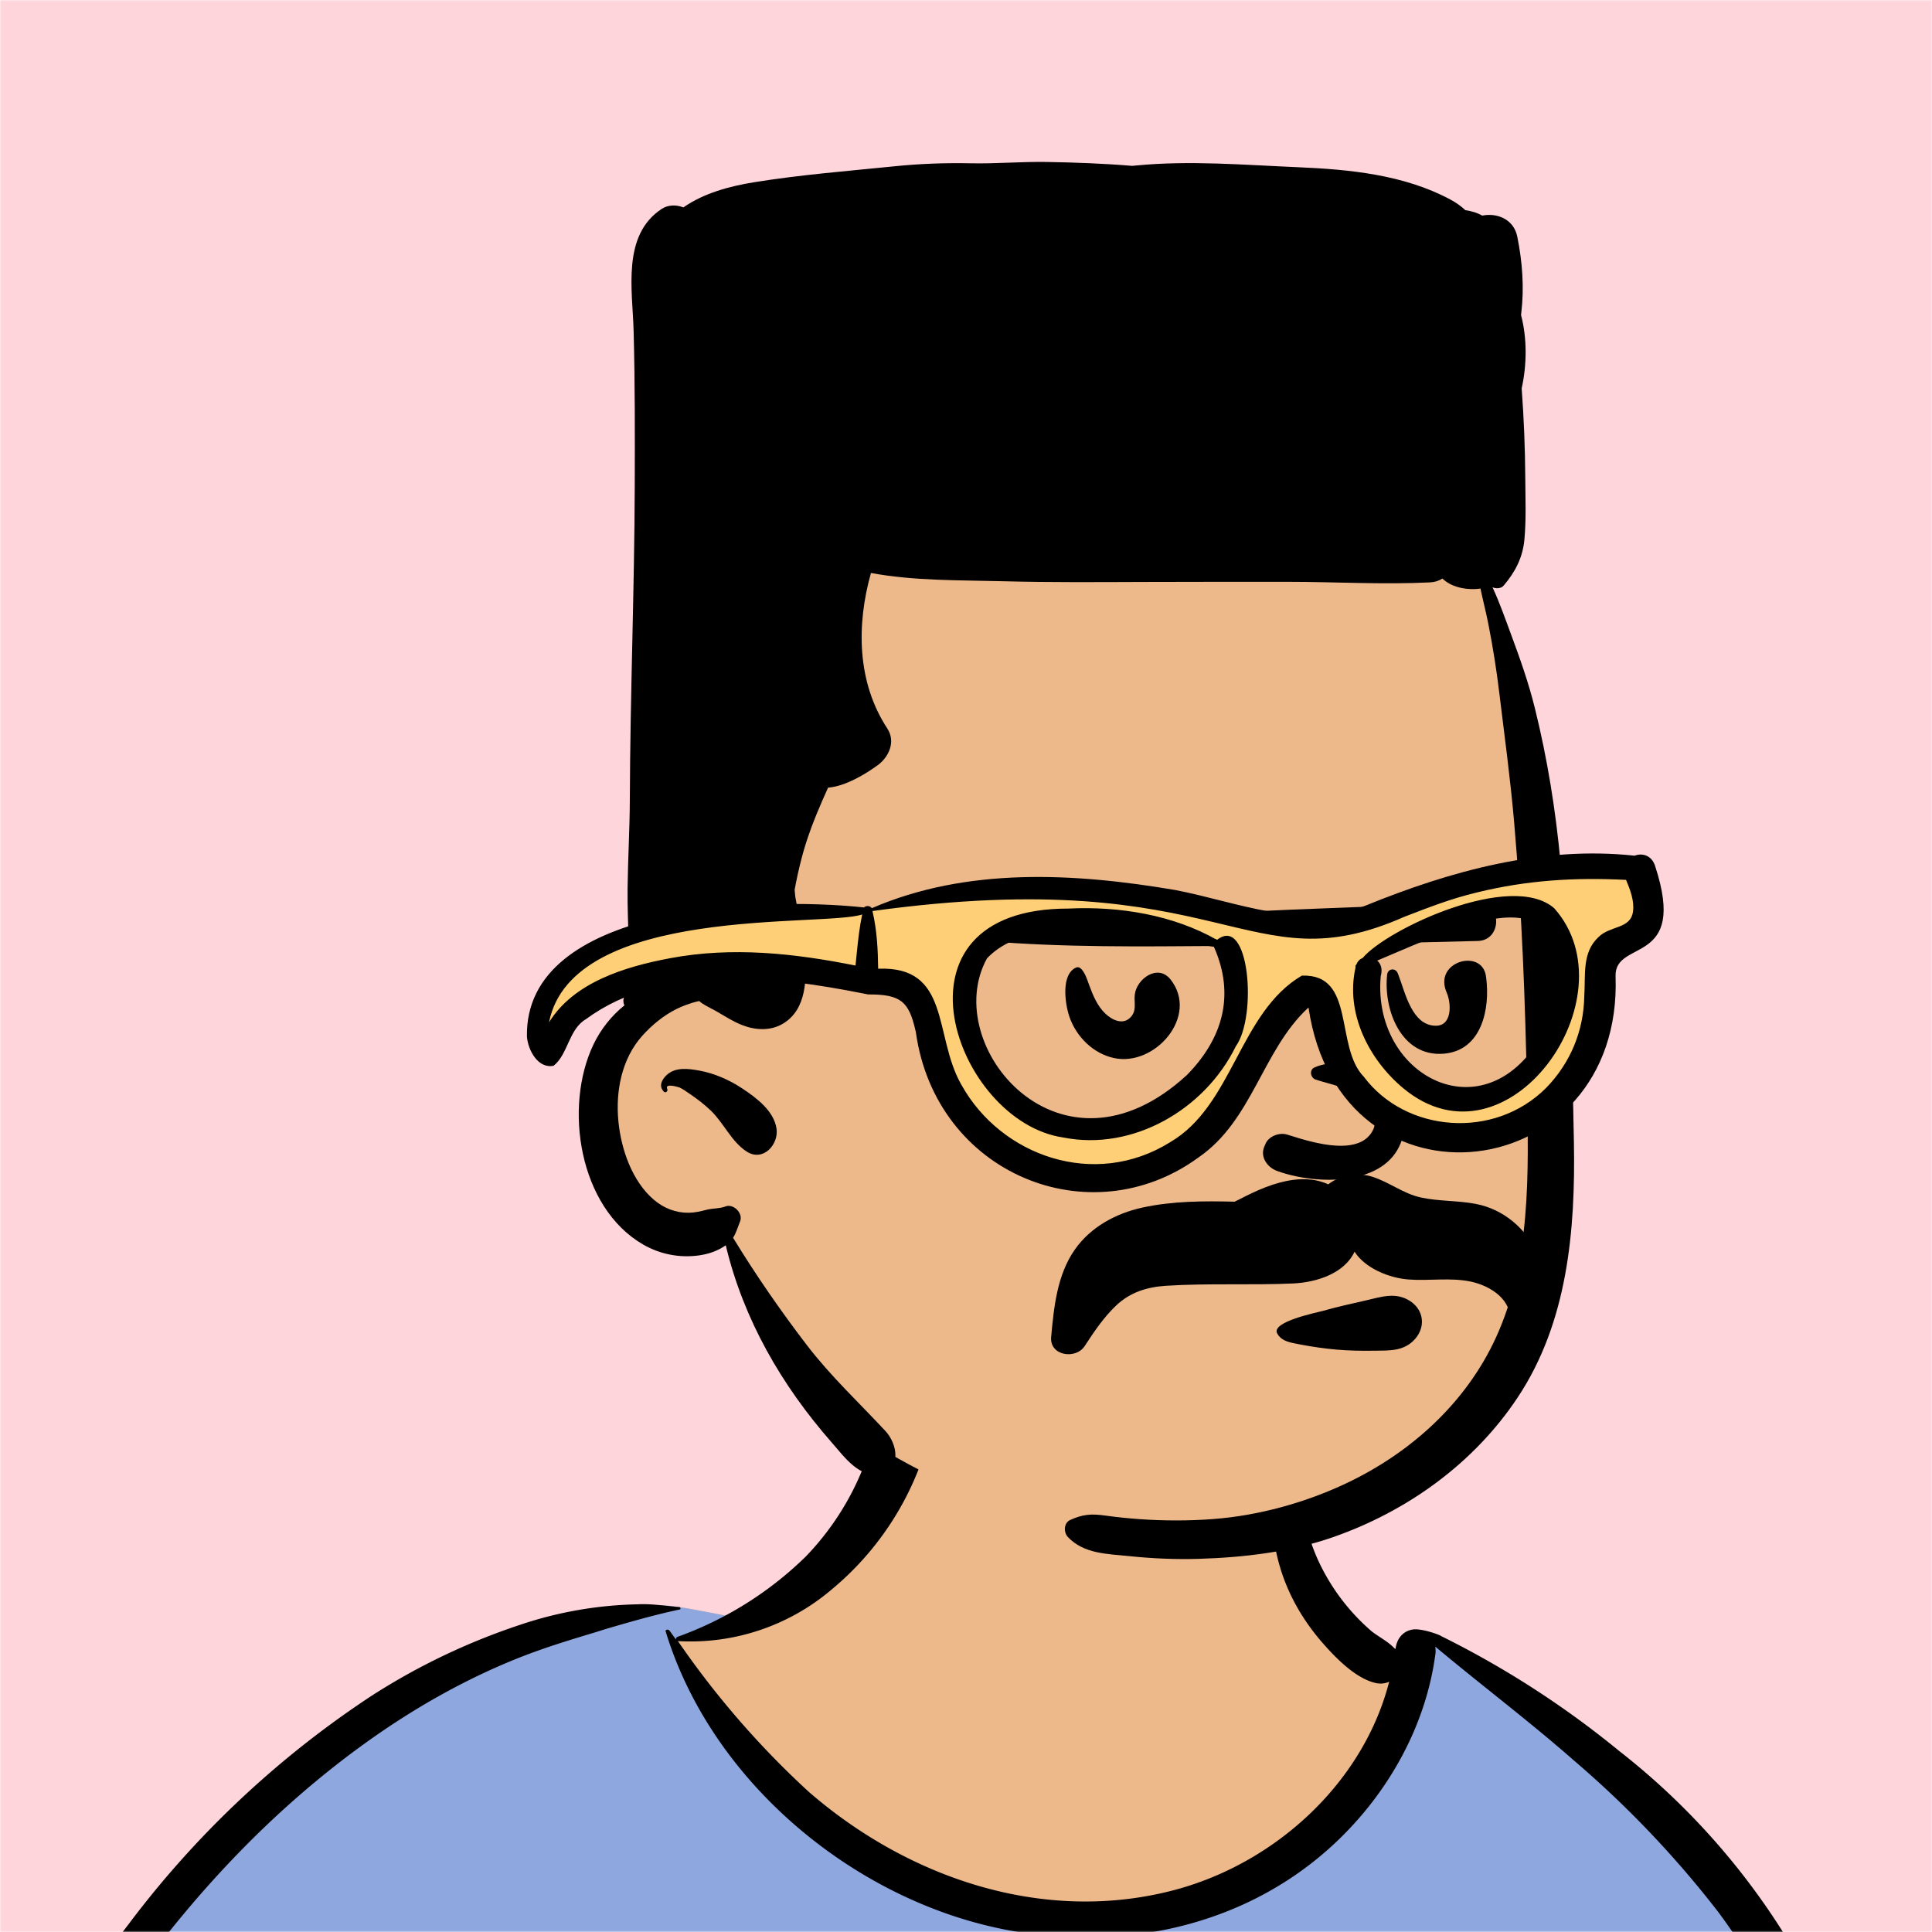 <svg xmlns="http://www.w3.org/2000/svg" viewBox="0 0 704 704" fill="none" width="512" height="512">
    <desc>"Open Peeps" by "Pablo Stanley", licensed under "CC0 1.0". / Remix of the original.</desc>
    <mask id="viewbox"><rect width="704" height="704" rx="0" ry="0" x="0" y="0" fill="#ffffff" /></mask>
    <g mask="url(#viewbox)">
        <rect id="background" fill="#ffd5dc" width="704" height="704" x="0" y="0" />

        <g id="body"><path id="skin" d="M705.3 1074a2351.1 2351.1 0 0 1-15.6-101c-1-7.7-2.5-16.4 2.7-22 7.3-8 14-14.8 14.8-26.2.8-10.7-2.8-22.4-5-32.8a809.4 809.4 0 0 0-17.3-64.7c-6.6-21.7-13.9-43.2-21.3-64.6-6.9-20-13.5-40.3-22.5-59.5-17-36.5-46-63.5-81.6-81.6-9-4.5-27-20.5-36.3-24-8.5-3.4-8.5 6.3-16.9 2.6-6.7-2.9-13-6.7-16.7-13.2-4-7-14.3-16.9-15.9-25-3.3-17.4.3-32.2-12-45.3a90 90 0 0 0-41.1-23.8c-33.7-9.3-78.5-2.8-98.8 28.5-9.7 14.9-13 33-26.2 45.1-11.4 10.7-8.8 18-23.6 23.4-.9.3-23.6-4.5-24.4-4.2-16.2-3.5-31.7 6.2-46.5 11.8a325.4 325.4 0 0 0-63 32.3 399.2 399.2 0 0 0-102.3 98.5 482.5 482.5 0 0 0-76.4 161c-1.7 6.4-3.5 13-1.5 19.4 1.7 5.3 5.4 9.2 9.8 12.4 6 4.3 18 7 17.7 15.7-.1 6.6-2.4 13.5-3.5 20-1.3 7.7-2.3 15.5-3.4 23.2-4.8 35.4-8.6 71-10.3 106.6a920 920 0 0 0-.5 106c.1 2.3.8 4.5 2 6.2-1 .4-1.2 2.4.1 2.7l2.7.5a12 12 0 0 0 7 2.4l5.5.2c19.3 4 38.6 7.9 58.1 10.8 23.8 3.5 47.6 6.3 71.5 8.7 49.2 4.8 98 3.2 147.1.6a1877 1877 0 0 1 147.4-2c49.2 1.4 98.4 3.5 147.6 4.4 55 1 110-.5 164.8-5 7.5-.5 12.2-6.5 10.7-14-8.9-44.7-19-89.1-27-134Z" fill="#edb98a"/><path id="shirt" d="m201 597.5 1.2-.4c14.5-5.7 29.6-14.8 45.4-11.4.5-.2 10.8 1.9 17.9 3.2l-6.7 7L247 598c40.7 67.1 88.8 100.7 144.3 100.7 55.5 0 97.7-33.6 126.4-100.7l4-1c.4 0 1 .2 1.5.4 9.3 3.6 27.4 19.6 36.3 24.1 35.6 18 64.5 45 81.6 81.6 8.7 18.6 15.2 38 21.8 57.5l.7 2c7.4 21.4 14.7 43 21.3 64.6 6.3 20.4 12 41 16.6 61.8l.7 2.9c2.2 10.4 5.8 22 5 32.8a29 29 0 0 1-3 10.7l-80.4 29 38.4 261.3c-35.1 1.5-70.3 2-105.5 1.3-49.2-.9-98.4-3-147.6-4.3-47.7-1.2-95.3-.7-143 1.7l-12 .6a946.3 946.3 0 0 1-139.5-1l-3.1-.3v-38.3l16.3-212.9-83-15.6-81.3-39.5a21.7 21.7 0 0 1-5.6-8.8c-1.9-6-.5-12 1-18l.5-1.3a492.8 492.8 0 0 1 76.4-161A399.3 399.3 0 0 1 138 629.7c19.8-13 40.9-23.9 63-32.3Z" fill="#8fa7df"/><path d="M232.2 584.6c5.1-.3 10.3.6 15.4 1 .4.1.6.8 0 .9-9 1.9-18 4.5-26.9 7.1l-3.8 1.2c-10 3-19.8 6-29.6 10-19.4 7.9-37.8 18.5-54.8 30.8C67.2 682.8 20 754.3-9.9 828.3a526 526 0 0 0-24.3 77c-.4 1.6-2 5.4-1 7 .7 1.3 3.6 2.1 5 2.9l4.5 2.3 25.2 12.9 2.3 1.1c38 18.6 78.4 34.4 121 35.5l.4-3.7a342 342 0 0 1 9.9-60c.3-1 1.6-.6 1.7.3 3 23.1 2 46.4 1 69.7-1.8 41-4.3 82.2-6.5 123.3-1.2 20.6-2.6 41-3.9 61.7-1.3 20.5-1.7 41.6-4.7 62-.6 4.6-6 7-10 6.6-4.4-.5-7.9-4.5-8-9 0-11.9 1.5-24 2.4-35.8l2.5-33.8c3.1-41.1 6.8-82.2 10.2-123.3a4771 4771 0 0 1 3.8-43.7C76.4 979.8 34.2 963-6.1 943.5c-.6 13.2-2 26.5-3.4 39.6-3.8 36.8-7.1 73.6-9.6 110.5a2254.2 2254.2 0 0 0-4.2 92.7l-.2 7c0 4.4-.5 8.5-4.3 11.7-3.7 3.3-8.9 3.5-12.6 0-5-4.6-4.2-10.9-4-17.1a1675.6 1675.6 0 0 1 1.8-47.2 1321 1321 0 0 1 10.5-109.5l2-14c3.5-26 7.5-52.7 15.5-77.9-3.1-1.5-6.2-3-9.3-4.7-5.5-2.7-11.2-5.4-16.6-8.4-4.2-2.5-7.9-5.8-9-10.8-1.4-5.5.6-11.5 2-16.9v-.4a502 502 0 0 1 26.6-80 523.2 523.2 0 0 1 67.8-117 353.8 353.8 0 0 1 88.7-83.3 239 239 0 0 1 53.8-25.7 142.6 142.6 0 0 1 42.8-7.5Zm90.1-66c6-6.5 18.1.2 15.2 8.8a108.2 108.2 0 0 1-34.7 52A79.4 79.4 0 0 1 247 598l1.7 2.4a321.1 321.1 0 0 0 46.1 52.6c36 31.2 84.8 48 132 36 37.1-9.4 69.8-38.8 79.4-76.2-1.3.6-3 .9-4.8.5-7.7-1.7-15.3-9.8-20.3-15.6-5.3-6.3-9.5-13-12.6-20.7-5.6-14-7.4-32.1.3-45.7 1-1.7 3-.7 3.3 1l.3 2.5c1.5 12.7 3.3 25 9.3 36.6a76 76 0 0 0 18.2 23.1c2.6 2 5.8 3.6 8.1 6l.5.4c.6-5 4.1-7.3 7.6-7.2 3.3.2 7.3 1.6 8.8 2.3l.1.1a341 341 0 0 1 65.1 42 259 259 0 0 1 88.4 129c7.5 25.3 11.8 51.4 16.3 77.4l2.8 16c4.2 23.9 8.9 48.4 18.4 70.7 2.5 5.7.6 11.1-5.5 13.4A1493 1493 0 0 1 688 953c3.7 16 6 32.5 8.7 48.5 6 34.1 13.2 68 19.4 102 3.2 17.5 6.1 35 9.3 52.3l4.7 25.2 2.4 13.6.1.7c.5 2.4 1 4.9.4 7.3-.8 2.7-2.9 4.6-4.8 6.6-1.6 1.6-3.8 1.6-5.7.7l-.7-.3c-3.4-1.6-6-3.2-7.3-7-.7-2.5-1-5.2-1.5-7.7a3535.6 3535.6 0 0 1-7.8-43.6l-1.6-9.1c-5.2-31.4-10.2-62.9-12.8-94.5-1-14-2.3-28.1-3.5-42.2l-.9-10.5c-1.1-13.3-2.5-27-2.7-40.5l-4.5 1.6L657 964c-5.5 2-12.5 6-18.4 5.2-2.9-.3-5-1.2-6.8-2.9 2 28.8 4.8 57.4 8.5 86a1965.7 1965.7 0 0 0 22 135c.6 3.2 1.4 6.4 1.9 9.6.5 3.7-.5 5.9-2.5 9-1.7 2.4-5 3.7-7.8 2-3.6-2.3-5.5-4.3-6.5-8.4-1-3.7-1.6-7.6-2.3-11.4a1654.2 1654.2 0 0 1-11.4-65.2c-7.8-52-12.7-104.4-15.2-156.8a1388 1388 0 0 1-1.4-77.8c0-13.3.5-26.6 1.4-39.9 1-13.4 3-26.5 4.8-39.8 0-.5.7-.5.7 0 .8 14.9 2.1 29.8 2.8 44.7.6 14.3.9 28.5 1.4 42.8.6 18.7 1.5 37.5 2.7 56.2a9.6 9.6 0 0 1 8.5-3.1c4.7-1 9.7-3.4 14.1-5l16.8-5.5 26.4-8.7a679 679 0 0 1-18-80.8l-2-12.3c-4-24.2-8.5-48.5-15.8-72a229.8 229.8 0 0 0-34.8-68.2 370.2 370.2 0 0 0-52.7-55.3C557 627 539.7 614 523 600c.1.9.2 2 0 3-3.5 25.9-17 50-35.8 67.9-37.7 36-93.6 43.4-142 26.5-46.7-16.3-88-55-102.6-102.8-.3-.8.8-1 1.3-.5l2.4 3.3c0-.4.2-.9.7-1a129 129 0 0 0 46.6-29.2 100.2 100.2 0 0 0 21.3-33.3l.4-1c1.7-5 3.2-10.2 7-14.2Z" fill="#000000"/></g>

        <g id="head" transform="matrix(.998 0 0 1 156 62)"><path id="skin" d="M242.041,75.26 C298.822,75.26 381.931,113.176 388.182,149.655 C395.547,192.645 411.906,354.299 403,407.198 C394.094,460.097 359.365,499.184 282.567,499.184 C205.768,499.184 148.447,457.303 135.285,442.922 C126.511,433.336 116.808,413.626 106.176,383.793 C78.144,379.041 64.063,365.493 63.933,343.147 C63.803,320.801 70.844,306.175 85.056,299.269 C77.386,206.57 81.611,148.741 97.733,125.782 C121.914,91.342 185.261,75.26 242.041,75.26 Z" fill="#edb98a"/><path d="M223.34,-3 L225.642,-2.984 C236.081,-2.814 246.601,-2.424 257.08,-1.564 C257.572,-1.614 258.072,-1.654 258.562,-1.704 C278.281,-3.595 297.971,-1.895 317.682,-1.064 C336.461,-0.274 356.291,1.666 373.151,10.655 C375.32,11.809 377.156,13.121 378.724,14.583 C380.921,14.892 383.015,15.515 384.899,16.562 C390.327,15.465 396.387,17.897 397.671,24.196 C399.541,33.426 400.25,42.735 399.13,52.096 C399.101,52.315 399.08,52.546 399.05,52.786 C401.317,61.47 401.166,70.954 399.283,79.519 C400.077,90.341 400.529,101.194 400.592,112.029 C400.637,119.524 400.971,127.155 400.274,134.628 C399.659,141.198 396.955,146.397 392.7,151.387 C391.899,152.327 390.543,152.483 389.416,152.255 C389.125,152.196 388.87,152.116 388.64,152.021 C391.205,157.52 393.233,163.354 395.312,168.926 C398.611,177.786 401.812,186.796 404.08,195.976 C408.682,214.485 411.711,233.346 413.471,252.336 C416.58,286.126 417.75,320.206 418.351,354.126 C418.932,386.266 416.101,419.786 397.791,447.266 C381.781,471.306 357.401,488.756 330.25,498.176 C314.8,503.546 297.692,505.536 281.372,506.026 C272.942,506.276 264.491,505.916 256.111,505.046 C247.982,504.196 239.571,504.286 233.631,498.126 C232,496.436 232.022,492.966 234.431,491.866 C239.022,489.776 242.131,489.556 247.161,490.246 C251.331,490.815 255.512,491.266 259.711,491.556 C268.711,492.186 277.772,492.206 286.772,491.516 C303.312,490.246 320.231,485.575 335.25,478.496 C358.8,467.376 379.031,449.155 389.952,425.246 C402.642,397.496 401.822,365.346 401.231,335.526 C400.58,302.826 399.372,270.226 396.531,237.636 C395.151,221.836 393.022,206.146 391.101,190.416 C390.091,182.056 388.762,173.735 387.13,165.476 C386.272,161.105 385.151,156.796 384.231,152.456 C383.562,152.565 382.88,152.626 382.182,152.655 C378,152.796 373.432,151.776 370.33,148.806 C369.142,149.616 367.63,150.126 365.812,150.216 C348.622,151.065 331.161,150.016 313.942,150.006 C296.661,149.996 279.372,150.006 262.08,150.056 C244.811,150.105 227.492,150.266 210.232,149.806 C194.161,149.376 177.55,149.726 161.691,146.786 C156.362,165.726 156.55,186.536 167.661,203.456 C170.8,208.226 168.25,213.846 164.161,216.826 C159.981,219.867 152.465,224.53 146.036,225.009 C145.412,226.408 144.773,227.8 144.165,229.188 C141.095,236.181 138.331,243.218 136.395,250.622 C135.399,254.438 134.541,258.317 133.819,262.22 C133.877,262.903 133.939,263.585 134.012,264.266 C134.012,264.336 134.022,264.405 134.031,264.485 C134.071,264.766 134.121,265.086 134.151,265.266 C134.522,267.226 134.881,269.186 135.272,271.136 C136.202,275.886 136.921,280.676 137.431,285.485 C138.362,294.286 138.272,305.726 129.691,310.936 C125.102,313.726 119.602,313.436 114.751,311.565 C111.492,310.306 108.722,308.526 105.722,306.776 C103.942,305.735 102.081,304.886 100.341,303.806 C99.862,303.506 99.401,303.146 98.972,302.766 C95.722,303.456 92.55,304.746 90.772,305.626 C86.001,307.996 81.811,311.426 78.251,315.366 C70.681,323.756 68.412,335.576 69.472,346.546 C70.46,356.756 74.472,368.485 82.54,375.276 C86.05,378.235 90.431,379.966 95.061,379.916 C97.341,379.896 99.442,379.416 101.641,378.836 C103.811,378.266 106.492,378.436 108.492,377.636 C111.46,376.446 115.121,380.076 113.912,383.056 C113.001,385.296 112.481,387.276 111.341,389.026 C119.621,402.546 128.691,415.646 138.34,428.216 C147.041,439.536 157.281,449.056 166.96,459.426 C171.232,464.006 173.012,473.026 165.281,474.985 C157.571,476.956 151.811,468.676 147.381,463.646 C129.031,442.776 115.162,418.815 108.671,391.766 C105.742,393.846 102.38,394.976 98.841,395.466 C91.79,396.436 84.662,395.046 78.481,391.476 C55.081,377.966 49.42,341.456 60.38,318.576 C63.023,313.067 66.927,308.149 71.686,304.33 C71.311,303.613 71.163,302.773 71.404,301.87 C71.828,300.289 72.293,298.727 72.781,297.171 C72.248,296.934 71.858,296.444 71.931,295.716 C72.371,291.216 72.8,286.716 73.231,282.216 C73.081,275.416 72.751,268.626 72.831,261.786 C72.951,250.886 73.612,239.996 73.651,229.096 C73.781,191.076 75.331,153.096 75.442,115.076 C75.501,96.485 75.54,77.866 75.05,59.286 C75.04,59.036 75.04,58.796 75.031,58.546 C74.63,43.676 70.692,23.776 85.231,14.155 C87.621,12.576 90.602,12.556 93.201,13.576 C100.681,8.366 110.061,5.855 119.031,4.405 C136.121,1.646 153.362,0.315 170.571,-1.435 C179.55,-2.345 189,-2.694 198.041,-2.494 C207.181,-2.294 216.441,-3.124 225.642,-2.984 Z M87.031,329.796 C90.3,326.686 95.181,327.405 99.191,328.146 C104.771,329.176 110.191,331.616 114.891,334.746 C119.951,338.116 126.201,342.786 127.201,349.176 C128.111,355.046 122.271,361.516 116.261,357.586 C110.691,353.936 107.981,347.246 103.191,342.666 C100.84,340.426 98.3,338.456 95.611,336.655 C94.391,335.836 93.191,334.926 91.861,334.296 C91.731,334.235 86.251,332.456 87.311,334.806 C87.671,335.586 86.731,336.456 86.061,335.766 C84.161,333.836 85.221,331.516 87.031,329.796 Z" id="🖍-Ink" fill="#000000"/></g>

        <g id="face" transform="translate(315 248)"><path d="M182.244,225.965 L182.936,225.805 C188.46,224.503 193.776,222.731 198.922,226.154 C203.825,229.415 204.506,235.447 200.686,239.847 C196.76,244.371 191.544,244.118 186.039,244.18 L185.695,244.184 C181.124,244.247 176.477,244.179 171.924,243.774 C167.679,243.396 163.408,242.792 159.212,241.999 L156.73,241.513 C154.195,241 151.698,240.333 150.392,237.879 C148.114,233.602 165.046,230.246 167.103,229.659 C172.095,228.234 177.181,227.112 182.244,225.965 Z M191.634,174.395 C188.935,177.194 185.37,179.106 181.368,180.296 C171.31,183.286 158.476,181.693 150.26,178.646 C148.556,178.014 146.963,176.725 146.048,175.114 C145.212,173.642 144.929,171.911 145.566,170.145 C145.747,169.644 145.967,169.152 146.189,168.667 C146.791,167.348 148.019,166.321 149.462,165.734 C150.96,165.125 152.664,165.001 154.03,165.43 C154.214,165.488 154.402,165.547 154.595,165.608 C159.8,167.249 168.337,169.966 175.41,169.439 C179.654,169.123 183.387,167.624 185.318,163.74 C186.335,161.692 186.053,159.667 185.151,157.813 C183.79,155.017 181.065,152.584 178.768,150.908 C175.532,148.544 172.079,147.6 168.509,146.604 C167.163,146.229 165.8,145.848 164.425,145.393 C163.971,145.243 163.574,144.949 163.277,144.567 C162.983,144.19 162.79,143.729 162.729,143.266 C162.667,142.787 162.744,142.31 162.966,141.898 C163.172,141.516 163.501,141.181 163.993,140.961 C170.98,137.831 180.015,139.899 186.835,144.823 C190.243,147.284 193.086,150.445 194.839,153.978 C196.465,157.256 197.156,160.853 196.518,164.521 C195.805,168.628 194.067,171.872 191.634,174.395 Z M77.136,104.555 C79.099,103.69 80.712,107.739 81.116,108.843 L81.952,111.133 C83.315,114.826 84.879,118.581 87.745,121.322 C90.144,123.617 93.988,125.562 96.771,122.877 C99.411,120.33 98.124,117.461 98.513,114.336 C99.215,108.684 106.922,103.035 111.556,108.933 C122.024,122.259 105.828,140.791 90.91,137.54 C83.323,135.886 77.216,129.803 74.707,122.569 L74.578,122.187 C73.076,117.604 71.557,107.016 77.136,104.555 Z M212.22,113.836 L212.148,113.667 C207.162,102.326 224.948,97.452 226.456,107.635 L226.551,108.322 C228.018,119.626 224.927,134.828 211.082,135.955 C195.54,137.221 189.068,119.88 190.456,107.155 C190.705,104.877 193.469,104.562 194.323,106.632 L194.504,107.083 C197.014,113.479 199.397,125.777 208.239,125.765 C214.146,125.756 213.864,117.782 212.22,113.836 L212.22,113.836 Z M223.496,81.005 C232.43,80.688 232.418,94.67 223.496,94.88 C193.694,95.581 163.869,96.513 134.058,96.673 L128.64,96.706 C100.638,96.894 72.54,97.277 44.62,94.926 C42.237,94.726 42.68,91.38 44.671,91.515 C73.942,87.349 103.57,86.131 133.064,84.548 C163.181,82.931 193.356,82.075 223.496,81.005 Z" id="🖍-Ink" fill="#000000"/></g>

        <g id="facial-hair" transform="translate(279 400)"><path d="M258.635,38.664 C252.041,37.425 245.224,37.773 238.674,36.331 C232.284,34.923 227.209,30.736 221.035,28.787 C215.602,27.071 209.234,28.233 205.003,31.559 C201.072,29.742 196.605,29.349 192.133,29.949 C185.351,30.859 179.023,33.729 172.982,36.833 C172.282,37.193 171.581,37.536 170.881,37.883 C159.719,37.604 148.276,37.626 137.323,40.018 C127.624,42.137 118.455,47.069 112.671,55.307 C106.198,64.528 105.029,76.27 104.031,87.166 C103.396,94.082 113.002,95.485 116.257,90.477 C119.632,85.285 123.145,80.081 127.642,75.779 C132.75,70.892 138.963,68.968 145.926,68.522 C161.294,67.538 176.764,68.363 192.147,67.682 C201.064,67.287 210.992,63.858 214.586,56.106 C218.422,62.117 227.114,65.691 234.263,66.233 C241.818,66.807 249.489,65.434 256.969,67.008 C264.115,68.512 272.609,73.834 271.02,82.346 C270.086,87.346 276.407,90.294 279.316,85.844 C291.195,67.661 279.49,42.585 258.635,38.664" id="🖍-Ink" fill="#000000"/></g>

        <g id="eyewear" transform="translate(203 303)"><path id="accessories" d="M370.267,94.081 C361.088,105.55 325.151,118.281 306.024,104.461 C286.898,90.641 279.339,81.01 276.783,63.742 C276.51,61.901 273.181,60.676 271.774,61.983 C263.893,69.303 258.791,78.627 253.737,87.974 C248.036,98.516 242.422,109.123 232.062,116.26 C213.714,126.095 180.52,127.496 170.713,123.157 C151.927,114.847 137.067,97.073 133.687,72.613 C131.396,65.38 129.246,61.002 127.239,59.48 C124.385,57.316 108.632,55.388 106.906,55.068 C75.807,49.297 36.475,45.619 8.776,65.92 C5.027,68.186 -7.805,76.699 -7.998,74.605 C-8.129,66.406 1.162,47.849 22.294,39.019 C48.426,28.099 87.271,27.46 109.775,29.87 C110.906,29.991 114.765,29.043 115.037,28.925 C149.131,14.164 188.359,18.085 224.839,24.289 C230.067,25.303 276.864,36.891 295.478,29.87 C326.254,17.306 359.067,8.204 392.302,11.785 C392.58,11.815 396.775,37.281 393.507,39.019 C390.906,40.401 386.48,43.944 384.908,45.883 C383.502,47.616 382.617,49.771 382.695,52.756 C383.327,70.025 378.4,83.92 370.267,94.081 Z M243.728,78.672 C247.631,73.027 248.862,60.346 247.228,51.095 C246.401,46.411 244.795,42.682 242.779,40.826 C241.439,39.593 239.91,39.012 238.243,39.098 C237.329,39.145 236.338,39.405 235.291,39.971 C221.097,32.293 203.903,29.529 187.604,30.324 C174.629,30.321 165.372,33.384 159.094,38.151 C151.541,43.887 148.138,52.133 147.941,61.076 C147.707,71.688 152.066,83.297 159.217,92.483 C166.061,101.275 175.424,107.793 185.581,109.297 C197.112,111.586 208.862,109.372 219.079,103.955 C229.557,98.399 238.408,89.477 243.728,78.672 Z M357.507,84.659 C364.084,76.887 368.457,66.777 369.123,56.759 C369.728,47.643 367.287,38.612 360.538,31.15 C354.419,25.898 343.606,25.81 332.231,28.735 C317.523,32.517 302.307,40.969 297.235,46.428 C296.04,47.054 294.931,48.145 293.965,50.485 L293.958,51.319 C292.422,58.406 293.334,65.597 295.992,72.231 C298.879,79.437 303.831,85.979 309.868,90.971 C317.89,97.578 326.264,99.601 334.102,98.534 C342.979,97.326 351.235,92.071 357.507,84.659 Z" fill="#ffcf77"/><path d="M294.42,27.063 C325.585,14.339 358.898,5.168 392.624,8.802 C395.413,7.741 398.875,8.635 400.111,12.579 C412.124,49.174 385.335,38.997 385.695,52.677 C388.503,129.38 285.408,142.479 273.816,64.181 L273.603,64.307 L273.603,64.307 C256.925,79.87 253.412,105.195 233.765,118.73 C194.132,147.715 137.95,124.75 130.734,73.15 L130.576,72.452 C128.154,61.922 125.258,59.311 113.312,59.362 L111.424,58.987 C80.385,52.872 39.052,47.377 10.464,68.407 C4.246,72.023 3.954,81.319 -1.3,85.358 C-7.056,86.476 -10.602,79.553 -10.992,74.762 C-11.904,26.999 73.566,23.563 111.844,27.662 C112.575,26.905 114.136,26.999 114.662,27.942 C149.28,12.954 188.281,15.028 225.347,21.331 C248.308,25.776 270.986,35.901 294.42,27.063 Z M389.521,17.62 C370.82,16.685 353.522,17.708 335.166,22.203 C325.492,24.537 318.068,27.488 308.808,31.037 C251.05,56.626 244.388,11.141 114.92,28.971 C116.595,36.145 116.903,43.248 116.993,49.988 C143.428,48.923 137.204,74.165 147.107,91.894 L147.413,92.429 C161.847,118.297 195.907,130.363 223.382,113.205 C246.304,99.845 248.54,65.96 271.362,52.512 C291.145,51.734 283.243,78.434 294.009,89.408 C309.163,109.629 341.374,112.456 360.376,93.436 C369.291,84.284 374.029,72.664 374.291,60.18 C374.788,52.204 373.42,44.099 379.45,38.489 C383.677,34.195 391.187,35.628 392.049,29.137 C392.597,25.299 391.001,21.136 389.521,17.62 Z M186.28,28.075 C204.857,27.16 224.513,30.386 240.464,39.497 C252.271,30.101 255.164,67.443 247.327,78.244 C236.036,101.346 209.749,116.535 184.438,111.491 C144.952,105.769 117.44,28.006 186.28,28.075 Z M239.33,42.001 L238.32,41.853 C221.207,39.242 174.612,27.145 156.641,46.238 C139.2,77.907 183.447,131.101 229.492,88.731 C242.307,75.684 247.274,59.863 239.33,42.001 Z M293.56,46.048 C302.421,35.555 347.587,14.301 363.329,27.94 C392.062,60.141 346.495,125.274 308.329,93.541 C295.618,82.934 287.255,66.034 290.914,49.669 L290.92,48.983 C290.928,48.735 290.974,48.791 291.24,48.481 C291.712,47.244 292.56,46.454 293.56,46.048 Z M362.928,65.565 C372.618,13.008 332.12,32.988 298.86,47.016 C300.644,48.647 300.637,50.874 300.123,52.704 C296.615,91.7 344.012,113.798 362.928,65.565 Z M111.172,30.216 C97.299,34.914 5.538,26.512 -2.939,69.526 C6.009,55.029 24.541,49.276 41.201,46.154 C63.862,41.907 86.399,44.366 108.742,48.835 L109.203,44.211 C109.699,39.307 110.221,34.718 111.172,30.216 Z" id="🖍-Ink" fill="#000000"/></g>
    </g>
</svg>